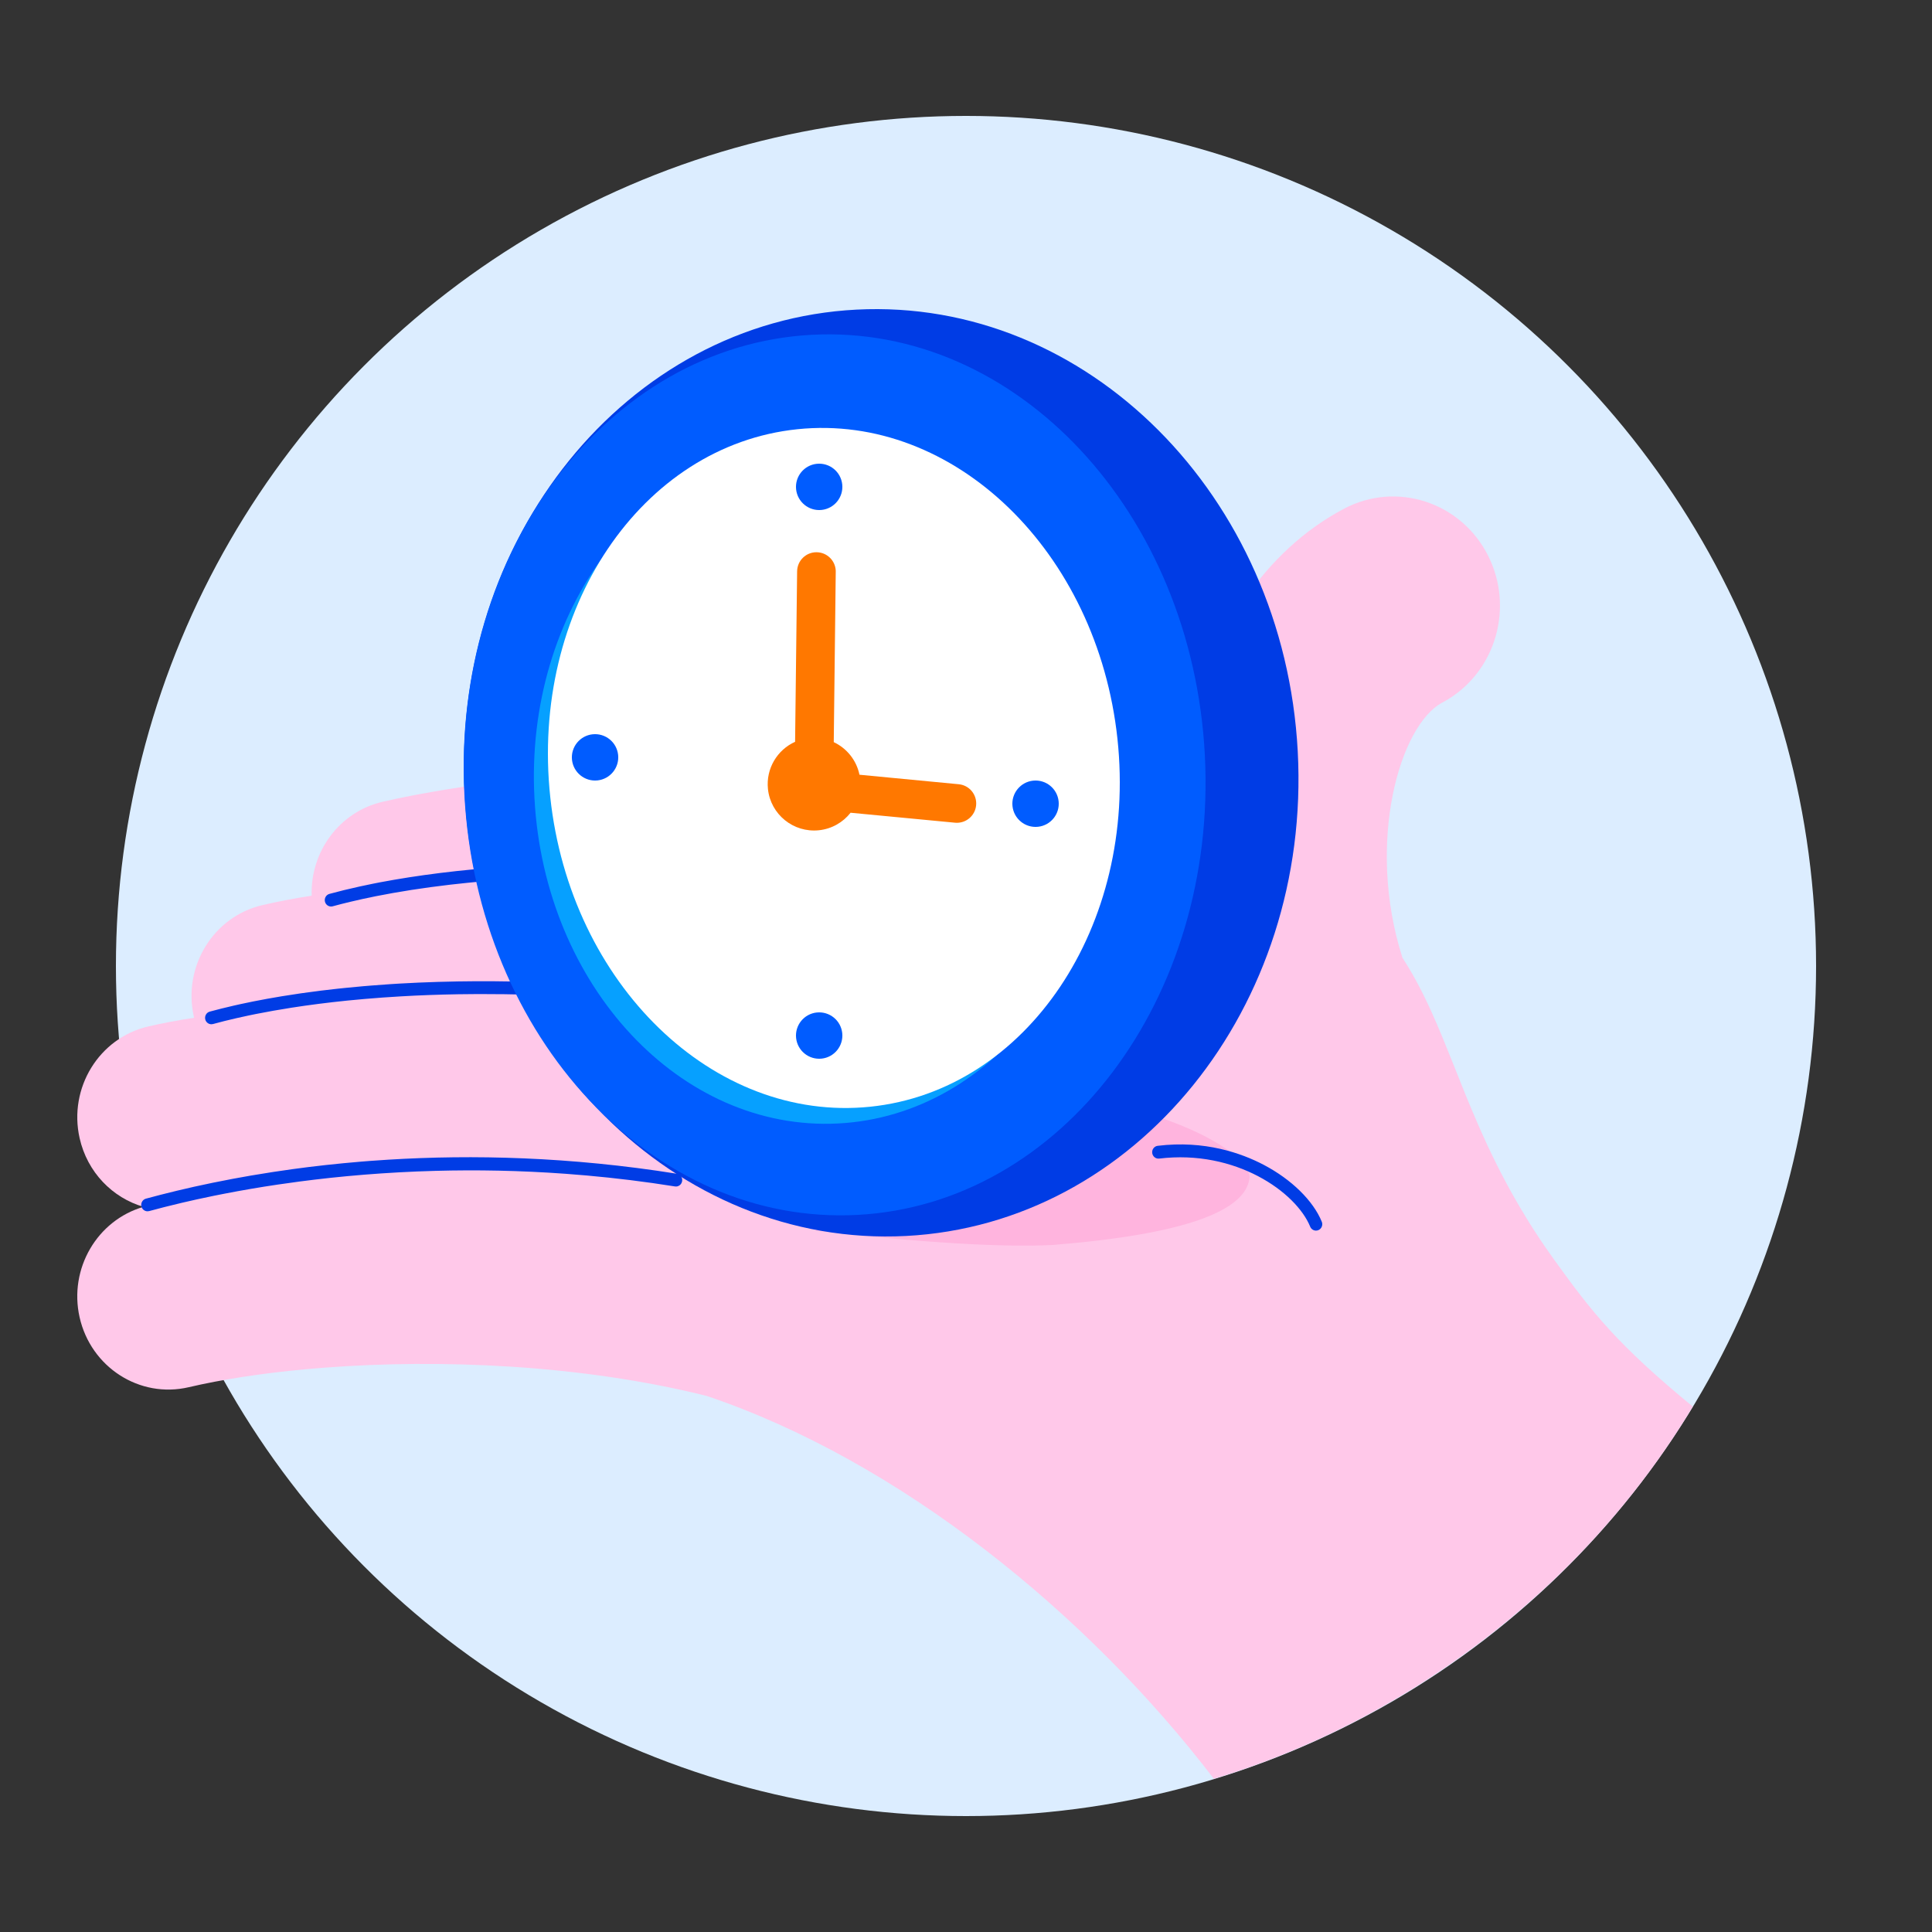 <svg xmlns="http://www.w3.org/2000/svg" width="100" height="100" viewBox="0 0 100 100">
    <rect x="0" y="0" width="100" height="100" fill="#333333" stroke="none"/>
    <g fill="none" fill-rule="evenodd">
        <g>
            <g>
                <g transform="translate(-334 -356) translate(204 356) translate(130)">
                    <circle cx="50" cy="50" r="44" fill="#DCEDFF"/>
                    <path fill="#FFC8E9" d="M77.018 28.75c1.368 2.7.397 6.007-2.162 7.503l-.205.114c-2.197 1.163-3.964 7.249-2.06 13.205.09.137.176.275.26.414l.248.42.12.212.231.429.222.435.214.442.207.447.301.684.293.699.484 1.197.7 1.75.322.775.34.792.239.537.25.545.264.552c.045.093.09.186.137.279l.286.564.148.284.31.575.163.29.338.587.358.595c.307.499.636 1.006.992 1.521l.439.623c1.957 2.717 3.261 4.377 7.163 7.585-5.895 9.82-15.378 16.438-24.79 19.265-6.571-8.585-16.29-16.459-26.245-19.815-6.537-1.635-13.841-1.916-19.764-1.467l-1.002.084c-2.303.212-4.365.535-6.05.929-2.539.594-5.068-1.03-5.65-3.624-.562-2.513.909-5.017 3.309-5.712-1.601-.464-2.91-1.784-3.308-3.56-.581-2.595 1.006-5.18 3.545-5.774.701-.164 1.5-.316 2.381-.452l-.013-.056c-.581-2.595 1.006-5.18 3.546-5.774.746-.175 1.603-.34 2.554-.491-.076-2.262 1.423-4.333 3.661-4.856l.689-.153.512-.106.553-.108.904-.163.649-.11.685-.108.72-.108.753-.106.784-.103.814-.1 1.274-.141.883-.088.908-.083.931-.076.953-.068.974-.061.993-.052 1.01-.043c.34-.013.682-.023 1.027-.033l1.04-.022.527-.006 1.06-.005c2.488.004 5.066.11 7.65.36.345-.452.633-.752.85-.869l1.157.19 1.31.233 1.174.223 1.34.27 1.17.25.928.206.638.147.98.234.669.166.677.173 1.027.273.691.191.693.2.694.205.692.214c.091-1.304.274-2.592.549-3.852 1.238-5.674 4.164-9.986 8.238-12.142 2.712-1.436 6.049-.353 7.454 2.418z"/>
                    <path fill="#FFB4DE" d="M64.57 62.32c.105-1.781-6.57-5.701-12.221-5.474-3.767.152-7.243 1.979-10.428 5.482 5.426 1.297 9.458 2.042 12.096 2.235 6.8.287 10.187-.51 10.552-2.243z" transform="rotate(-7 53.246 60.728)"/>
                    <path fill="#003CE5" d="M65.42 60.297c1.432.754 2.551 1.852 2.995 2.939.07.169-.009.364-.174.435-.041.017-.084.025-.126.025-.127 0-.248-.077-.3-.204-.73-1.787-3.852-4.003-7.816-3.524-.176.023-.34-.109-.361-.291-.022-.182.106-.348.284-.37 2.428-.296 4.33.376 5.499.99zm-30.383.456c.177.029.299.199.27.38-.027.181-.194.306-.37.277-1.558-.249-3.08-.434-4.56-.566l-1.102-.089c-2.37-.172-4.621-.209-6.725-.152l-.96.032c-.317.013-.63.028-.939.045l-.915.056-.893.066-.868.076-.844.084-.82.093-.792.099-1.138.159-.725.111-.696.116-.667.118-.637.12-.606.12-.85.18-.779.177-.92.225-.78.206c-.03.007-.057.011-.085.011-.144 0-.275-.098-.315-.246-.046-.178.057-.36.23-.408l.76-.201.834-.207.905-.21.974-.208 1.04-.204.919-.165 1.16-.188 1.013-.147.84-.11.868-.101.893-.092.917-.083.468-.037.954-.065c4.347-.267 9.407-.156 14.94.728zm-7.55-9.926l1.131.044c.38.017.765.037 1.152.06l1.172.077c2.362.172 4.838.452 7.4.862.177.028.298.198.27.38-.028.18-.195.306-.371.276-3.387-.54-6.62-.854-9.637-.991l-1.121-.043c-.926-.03-1.83-.042-2.71-.04l-1.044.01c-1.032.017-2.03.054-2.988.11l-.945.061-.919.073-.891.083c-1.024.104-1.99.228-2.894.369l-.943.157-.895.168-.344.07-.662.145c-.43.098-.839.2-1.223.306-.029.007-.057.011-.085.011-.143 0-.275-.098-.314-.246-.046-.178.057-.36.23-.408l.602-.157.636-.152.33-.074.688-.144.72-.137.751-.13c.64-.105 1.312-.202 2.015-.29l.857-.099.44-.046.9-.085.462-.038.941-.069.481-.03.98-.05 1.007-.037 1.03-.024c1.217-.02 2.482-.013 3.79.028zm6.759-6.074l1.141.052 1.162.069c2.539.167 5.213.458 7.988.902.177.028.299.198.27.38-.027.181-.195.307-.37.277-3.387-.542-6.62-.855-9.638-.992l-1.121-.043c-1.296-.041-2.549-.05-3.753-.03l-1.021.024c-.672.02-1.329.049-1.967.086l-.946.061-.462.035-.906.078-.442.044-.863.093c-.707.082-1.385.175-2.03.275l-.944.157-.895.168-.679.142-.645.148c-.315.075-.616.152-.905.231-.028.008-.057.011-.085.011-.143 0-.275-.098-.314-.246-.046-.178.057-.36.23-.407.487-.133 1.01-.262 1.57-.384l.686-.144.356-.07.736-.133c1.002-.173 2.089-.326 3.252-.453l.887-.09.454-.04.928-.074.474-.033.968-.057c2.125-.109 4.432-.13 6.884-.037z"/>
                    <g>
                        <path fill="#003CE5" d="M22.888 47.974c11.908-.614 20.989-11.845 20.283-25.085C42.465 9.649 32.24-.587 20.331.026 8.425.64-.657 11.871.049 25.111c.706 13.24 10.931 23.476 22.84 22.863z" transform="translate(24 16)"/>
                        <path fill="#005CFF" d="M20.38 46.883c10.584-.56 18.635-11.213 17.983-23.792C37.711 10.51 28.603.769 18.02 1.329 7.436 1.89-.615 12.543.037 25.122c.652 12.58 9.76 22.322 20.343 21.761z" transform="translate(24 16)"/>
                        <path fill="#06A0FF" d="M19.377 42.151c8.157-.417 14.347-8.628 13.826-18.339-.521-9.711-7.556-17.245-15.713-16.828-8.157.418-14.347 8.629-13.826 18.34.521 9.71 7.556 17.245 15.713 16.827z" transform="translate(24 16)"/>
                        <path fill="#FFF" d="M21.041 41.284c8.107-.835 13.837-9.362 12.798-19.045C32.8 12.555 25.386 5.38 17.279 6.216c-8.106.835-13.836 9.362-12.797 19.046 1.039 9.684 8.453 16.857 16.56 16.022z" transform="translate(24 16)"/>
                        <path fill="#005CFF" d="M18.275 36.407c.659-.07 1.25.409 1.319 1.068.069.659-.41 1.25-1.068 1.319-.66.069-1.25-.41-1.32-1.068-.069-.66.41-1.25 1.069-1.32zm11.2-12c.659-.07 1.25.409 1.319 1.068.069.659-.41 1.25-1.068 1.319-.66.069-1.25-.41-1.32-1.068-.069-.66.41-1.25 1.069-1.32zm-22.8-2.4c.659-.07 1.25.409 1.319 1.068.069.659-.41 1.25-1.068 1.319-.66.069-1.25-.41-1.32-1.068-.069-.66.41-1.25 1.069-1.32zm11.6-14c.659-.07 1.25.409 1.319 1.068.069.659-.41 1.25-1.068 1.319-.66.069-1.25-.41-1.32-1.068-.069-.66.41-1.25 1.069-1.32z" transform="translate(24 16)"/>
                        <path fill="#FF7800" d="M18.27 12.584c.528.006.956.42.987.94l.001.071-.103 8.818c.667.314 1.175.928 1.331 1.687l5.138.492c.55.052.952.54.9 1.09-.05.527-.501.92-1.023.905l-.068-.004-5.407-.516c-.387.493-.966.836-1.639.907-1.318.138-2.5-.818-2.638-2.136-.11-1.059.484-2.029 1.405-2.442l.105-8.824c.006-.552.459-.995 1.011-.988z" transform="translate(24 16)"/>
                    </g>
                </g>
            </g>
        </g>
    </g>
</svg>
